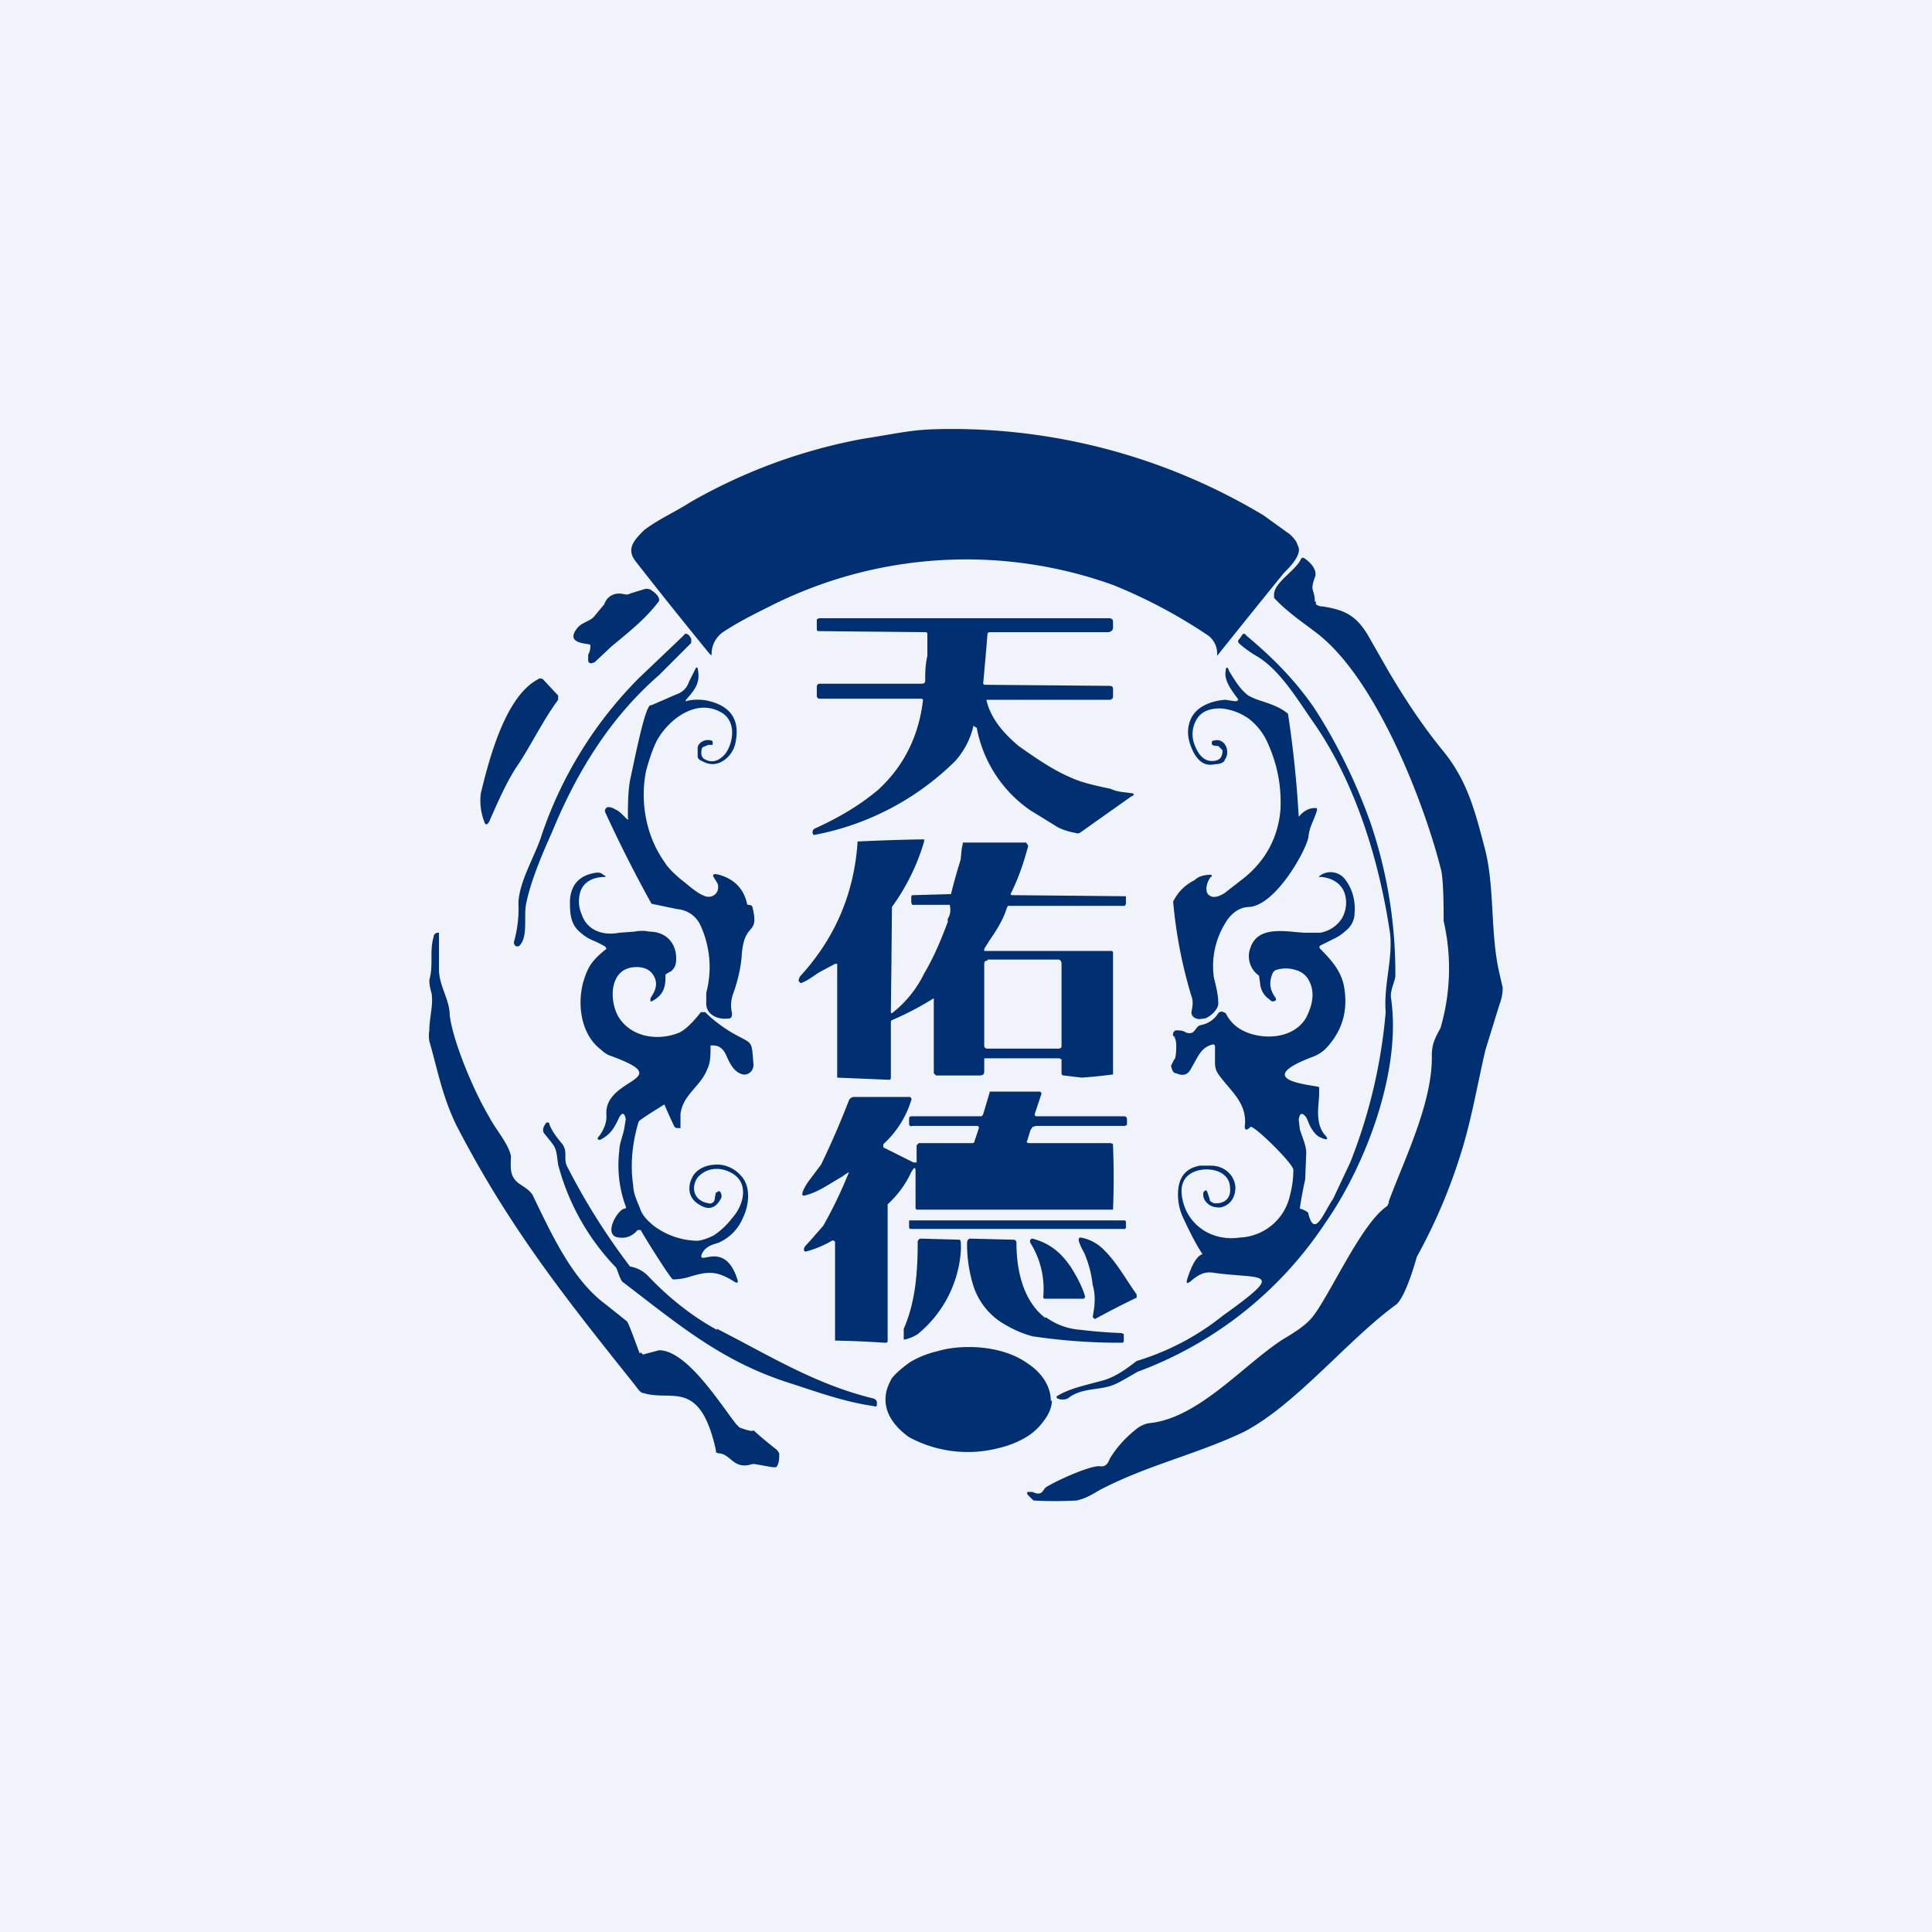 <!-- by TradingView --><svg width="18" height="18" viewBox="0 0 18 18" xmlns="http://www.w3.org/2000/svg"><path fill="#F0F3FA" d="M0 0h18v18H0z"/><path d="M12.26 5.6v.03a.1.1 0 0 0 .06.02c.2.03.31.08.42.26l.2.35c.16.27.32.51.5.73.23.28.3.56.39.9.1.37.05.79.14 1.18l.03.13c0 .03 0 .08-.03.16l-.13.42c-.08.34-.13.66-.24 1a5.12 5.12 0 0 1-.4.93c-.03.11-.12.4-.2.45-.45.33-.93.93-1.41 1.18-.44.21-.9.31-1.34.54-.07.04-.13.08-.22.1a3.78 3.78 0 0 1-.4 0 .69.69 0 0 1-.06-.06v-.02h.05c.04.02.07.02.09 0l.03-.04c.09-.06.4-.2.5-.2.06.01.08-.02.1-.07.06-.1.14-.19.24-.27a.27.27 0 0 1 .12-.06c.46-.04.88-.54 1.25-.78.1-.06.2-.12.27-.2.16-.19.46-.88.7-1.04 0 0 .02-.02.02-.05.14-.38.41-.92.4-1.36 0-.1.03-.16.08-.25a1.97 1.97 0 0 0 .03-1c0-.13 0-.33-.02-.46-.15-.61-.6-1.79-1.16-2.22-.13-.1-.28-.2-.4-.33v-.02c-.01-.12.2-.23.25-.34a.02.02 0 0 1 .03-.01c.05.03.13.11.1.18-.05.14 0 .1 0 .23ZM5.5 6.01c0-.02-.25 0-.12-.16.04-.05.11-.06.15-.1l.1-.12c.02-.06.07-.1.14-.1.04 0 .07.02.1 0L6 5.49c.03-.01.06 0 .07.01.03.02.08.06.07.1-.12.16-.27.28-.44.42l-.16.15-.03.01c-.02 0-.03-.01-.03-.03V6.1a.16.16 0 0 0 .02-.09ZM9.07 6.76a.74.74 0 0 1-.17.33 2.53 2.53 0 0 1-1.32.69l-.01-.02c0-.01 0-.03.02-.04.22-.1.41-.21.59-.36.24-.22.38-.5.42-.84l-.01-.01h-.95c-.02 0-.03-.01-.03-.03V6.4c0-.02.01-.03.03-.03h.93c.03 0 .05 0 .05-.03 0-.07 0-.14.02-.23V5.9l-.01-.01-1-.01c-.01 0-.02 0-.02-.02v-.09l.02-.01h2.7c.03 0 .04.01.04.04v.05c0 .02-.02.04-.05.04h-1.1s-.02 0-.02.02a39.41 39.41 0 0 1-.04.46l.01.01 1.17.01c.02 0 .03.01.03.03v.07c0 .02-.02.03-.03.03H9.19c.04.18.17.32.3.43.17.12.33.23.5.3.11.05.27.08.36.1.06.03.13.03.19.04.03 0 .03.02 0 .03l-.48.34a.05.05 0 0 1-.04 0 .6.6 0 0 1-.16-.05l-.26-.16a1.2 1.2 0 0 1-.5-.77l-.02-.01Z" fill="#003072"/><path d="M10.95 9.66c-.04 0-.02-.07.02-.06.02 0 .05 0 .08.02.09.03.08-.06.14-.07a.24.24 0 0 0 .16-.11.04.04 0 0 1 .05-.01l.02.01c.04.08.1.14.2.18.18.07.44.05.55-.14.06-.12.09-.25.01-.37a.19.19 0 0 0-.1-.07.3.3 0 0 0-.2 0l-.02.02c-.04.09-.03.16.02.23.02.03 0 .04-.03.04l-.05-.04a.2.2 0 0 1-.06-.13l-.01-.07a.22.22 0 0 1-.08-.26c.07-.21.33-.15.5-.14h.15a.3.3 0 0 0 .2-.13.29.29 0 0 0 .03-.23c-.03-.1-.12-.15-.22-.16-.03 0-.03 0 0-.02a.17.17 0 0 1 .22.04c.07.09.1.2.09.32 0 .06-.03.12-.08.16a.45.45 0 0 1-.12.08l-.12.06a.02.02 0 0 0 0 .03c.1.1.19.2.22.34.04.21 0 .4-.15.57a.34.34 0 0 1-.15.1c-.6.23.07.26.07.28v.08c-.01.13-.03.26.05.36.04.04.03.06-.03.03-.04-.01-.08-.06-.11-.12a1.21 1.21 0 0 0-.03-.07c-.04-.05-.06-.04-.07.02l.01.09c.02.07.06.15.06.22l-.01.25a3.5 3.5 0 0 0-.05.27.2.2 0 0 1 .08.04v.01c.06.23.14-.01.23-.14l.16-.34a4.93 4.93 0 0 0 .33-1.4c-.02-.26.07-.5.04-.74-.1-.67-.32-1.4-.72-1.97-.14-.2-.3-.47-.51-.6a1.12 1.12 0 0 1-.17-.12c-.02-.02-.02-.03 0-.05l.02-.03c.01-.02.03-.02.04 0 .24.2.45.41.63.67.21.32.4.71.53 1.08A4.34 4.34 0 0 1 13 9.1c-.01.06-.05.13-.04.2.1.68-.24 1.56-.61 2.09a3.58 3.58 0 0 1-1.75 1.39c-.14.08-.2.12-.28.14-.12.03-.25.02-.36.1-.04.04-.16.01-.1-.02.12-.07.28-.1.42-.14.11-.03.22-.11.31-.18a2.38 2.38 0 0 0 .8-.42c.6-.43.38-.34-.07-.4-.1-.02-.16.02-.23.08-.03.02-.04.02-.03-.02.2-.63.37.3-.03-.56a.51.51 0 0 1-.05-.3c.02-.12.09-.18.2-.2h.1c.12 0 .22.08.23.2 0 .1-.05.17-.14.19-.06 0-.1-.01-.14-.06-.02-.03-.02-.05-.02-.07 0-.02.02-.03.03-.03l.01.02.02.06c0 .01 0 .02.02.03l.02.01c.1.01.16-.05.15-.14 0-.18-.24-.21-.36-.14-.07.04-.1.11-.09.2.03.27.27.44.54.4a.5.5 0 0 0 .47-.4.91.91 0 0 0 .03-.23c0-.06-.38-.43-.4-.4-.04.04-.06.03-.05-.03.01-.2-.13-.3-.24-.45a.18.18 0 0 1-.04-.12v-.15a.02.02 0 0 0-.02-.02c-.11.03-.13.1-.2.22-.03.06-.07.08-.14.05-.03 0-.04-.03-.05-.07l.03-.06c.02 0 .03-.2 0-.2ZM5.14 7.76c-.09.2-.2.46-.24.67-.02.12.02.3-.06.38a.03.03 0 0 1-.04 0 .04.04 0 0 1-.01-.04 1.14 1.14 0 0 0 .04-.36c.01-.21.16-.44.22-.64a3.8 3.8 0 0 1 .9-1.45l.42-.4c.01-.02.03-.02.05 0l.02.03v.04l-.15.15-.15.15c-.46.4-.77.91-1 1.47Z" fill="#003072"/><path d="m6.07 6.57.23-.1c.06-.02.1-.06.12-.12l.06-.12c.01-.02.02-.01.02 0 .03.13-.03.2-.1.28-.02.02-.01.03 0 .02a.45.45 0 0 1 .2 0c.21.05.3.18.25.4a.26.26 0 0 1-.1.15c-.07.05-.14.05-.21.01-.03-.01-.04-.03-.04-.04v-.08c0-.05.07-.09.13-.07a.02.02 0 0 1 .01.01v.03H6.6l-.05.02-.01.01c-.01.04-.01.08.02.1.08.05.15.01.2-.05.07-.1.1-.28-.02-.37-.24-.16-.51.05-.62.25-.04.08-.07.17-.1.28-.06.29 0 .61.17.85.03.05.08.1.15.16.09.07.15.13.23.16.06.02.13-.02.12-.1 0-.04-.11-.13.01-.1.14.04.23.13.26.27 0 .02.04 0 .05.03.07.28-.08.12-.1.46-.01.12-.04.24-.08.35a.31.31 0 0 0-.01.18c0 .04-.01.05-.04.05-.1.01-.2-.04-.2-.14v-.1a.93.93 0 0 0-.05-.62.26.26 0 0 0-.22-.16l-.24-.05a12.43 12.43 0 0 1-.43-.85c-.01-.02 0-.04.02-.05.02 0 .04 0 .07.02.03.01.06.04.1.08.02.02.03.02.02 0 0-.1 0-.24.02-.35.06-.28.14-.68.19-.7ZM11.54 6.52c-.06-.08-.14-.18-.12-.27 0-.04.02-.04.03 0 .05.08.1.17.18.23a.6.6 0 0 0 .12.05c.09.03.18.06.25.12a10.2 10.2 0 0 1 .1.96c.04-.05.1-.09.17-.08v.02c-.03.1-.07.15-.08.25-.02.12-.3.63-.55.65-.1 0-.18.07-.23.16a.76.76 0 0 0-.1.5c.02.08.04.16.04.23.01.06-.08.14-.13.15-.02 0-.05.01-.07 0a.06.06 0 0 1-.05-.06c.01-.05.02-.1 0-.15a4.36 4.36 0 0 1-.17-.88c.04-.08.1-.15.2-.2.04-.04.1-.05.15-.05a.01.01 0 0 1 0 .02.21.21 0 0 0-.04.1c0 .03 0 .06.04.08.04.02.1-.01.13-.03l.18-.14c.2-.16.32-.38.34-.64.01-.22-.03-.42-.12-.62a.58.58 0 0 0-.17-.22.52.52 0 0 0-.27-.1c-.12 0-.2.04-.24.14a.27.27 0 0 0 0 .2c.03.08.08.15.16.15.07 0 .1-.03.1-.1l-.04-.04c-.01 0-.06 0-.06-.02s0-.03.02-.03c.1-.03.16.1.1.18 0 .02-.04.04-.09.04-.09.02-.15-.02-.2-.11-.05-.1-.07-.2-.03-.3.05-.13.2-.18.32-.19.03 0 .1.02.12.01v-.01ZM4.56 7.65c-.02.04-.04.04-.05 0a.54.54 0 0 1-.03-.26c.08-.33.23-.9.53-1.06a.04.04 0 0 1 .05 0l.14.15v.04c-.14.19-.24.4-.37.6-.1.14-.2.37-.27.53Z" fill="#003072"/><path d="M7.02 9.92c0 .06-.05.1-.1.09-.08-.02-.12-.1-.15-.17s-.07-.1-.13-.1h-.02c0 .09 0 .16-.03.22-.06.16-.23.24-.25.42v.13h-.02c-.02 0-.03 0-.04-.02a4.83 4.83 0 0 1-.09-.2s-.23.14-.24.16c-.06.2-.08.4-.05.6 0 .06.03.13.06.2.02.07.07.12.13.17a.7.7 0 0 0 .4.14c.04 0 .1-.02.16-.05a.7.7 0 0 0 .17-.16c.11-.12.17-.34-.02-.43-.1-.05-.22-.04-.3.05-.07.1-.03.22.1.24.03.01.06-.01.06-.05l.01-.05h.01c.03-.04.05.03.04.05-.05.1-.12.12-.21.06-.1-.06-.11-.17-.05-.27.05-.07.13-.1.23-.1a.3.3 0 0 1 .21.1c.1.1.08.28.02.4a.43.43 0 0 1-.23.23c-.07.02-.12.04-.15.1-.05.13.21-.14.33.24.01.03 0 .04-.03.02-.16-.1-.24-.1-.43-.04a.52.52 0 0 1-.14.02c-.02 0-.3-.45-.3-.46h-.03c-.04.05-.1.08-.17.07-.16-.01-.02-.26.05-.27 0 0 .02 0 .01-.02a1.11 1.11 0 0 1-.06-.52c0-.07.04-.15.05-.23l.01-.06c-.01-.07-.04-.07-.07 0-.04.08-.07.14-.17.19 0 0-.03 0-.02-.02a.37.37 0 0 0 .06-.1.25.25 0 0 0 .02-.11c-.03-.36.69-.32.02-.56a.29.29 0 0 1-.07-.05c-.2-.15-.23-.46-.15-.68.04-.12.1-.18.2-.26l-.01-.02a.98.98 0 0 0-.12-.06.4.4 0 0 1-.11-.07c-.1-.08-.1-.19-.1-.3.01-.16.1-.24.25-.26.02 0 .04 0 .06.02l.02.01v.01c-.12 0-.2.05-.23.13a.3.3 0 0 0 .01.22c.05.15.2.2.35.17l.14-.01c.05-.01.1-.01.14 0 .15 0 .25.1.25.25 0 .05-.01.09-.05.12a.34.34 0 0 0-.05.03v.03c0 .1-.03.17-.13.22h-.01V9.3c.04-.06.07-.12.04-.19-.03-.07-.09-.1-.17-.1-.25 0-.26.3-.17.46.12.2.38.23.57.15.08-.04.16-.14.2-.19h.04c.07.07.15.13.23.18.22.13.2.06.22.31Z" fill="#003072"/><path d="m5.97 12.6.02.02.15-.04c.26 0 .57.5.72.69l.03.03c.27.1-.04-.1.35.21l.02.03c0 .05 0 .08-.02.12l-.01.01H7.2l-.17-.03h-.02c-.18.06-.2-.1-.32-.1l-.02-.01v-.02c-.15-.67-.41-.45-.67-.53-.03 0-.05-.03-.08-.07-.63-.79-1.17-1.46-1.67-2.43-.13-.27-.17-.5-.25-.78a.3.3 0 0 1 0-.1c0-.12.04-.24.02-.35A.41.41 0 0 1 4 9.13c.04-.14 0-.27.04-.4 0-.02.01-.03.03-.04h.02v.34c0 .16.1.28.1.43.03.24.22.7.37.95.05.1.18.25.2.36 0 .1-.02.19.08.26.06.04.11.07.13.12.17.35.36.77.67 1l.2.16c.02.02.1.25.12.3Z" fill="#003072"/><path d="M6.68 12.38c.49.25.92.52 1.46.65a.05.05 0 0 1 .03.03v.01c0 .03 0 .04-.03.03-.28-.04-.52-.13-.8-.22-.62-.2-1.02-.54-1.53-.93-.03-.01-.06-.13-.07-.14a2.18 2.18 0 0 1-.54-.96c-.01-.06-.01-.14-.05-.19a2.24 2.24 0 0 0-.08-.1c-.02-.03-.01-.06.02-.1a.02.02 0 0 1 .03.02c.03.07.07.12.12.18.05.07.01.13.04.2a6.16 6.16 0 0 0 .59.94.3.3 0 0 1 .17.09c.18.19.4.37.64.5ZM10.48 11.37H8.47v.07l.01.01h2l.01-.01v-.06l-.01-.01ZM10.1 11.67a.55.55 0 0 1-.05-.11c0-.02 0-.03.02-.03a.4.4 0 0 1 .22.12c.12.12.2.27.3.41v.03a7.94 7.94 0 0 0-.39.2l-.02-.02c.02-.1.03-.2 0-.3a1.03 1.03 0 0 0-.08-.3ZM8.95 11.68a1.1 1.1 0 0 1-.4.75.38.38 0 0 1-.12.05h-.01v-.1c.11-.25.13-.53.13-.81 0-.01.01-.03.03-.03l.36.01.01.01a.6.6 0 0 1 0 .12Z" fill="#003072"/><path d="M9.74 12.27c.1.07.2.11.33.12a4.69 4.69 0 0 0 .38.03l.02.01v.06c0 .02-.01.02-.03.02a5.52 5.52 0 0 1-.82-.06.98.98 0 0 1-.24-.1.64.64 0 0 1-.32-.4 1.3 1.3 0 0 1-.05-.37c0-.02.01-.04.03-.04l.4.01c.02 0 .03.01.03.03 0 .25.06.54.27.7Z" fill="#003072"/><path d="M10.1 12.1h-.36c-.02 0-.02-.01-.02-.02a.81.81 0 0 0-.12-.5c-.01-.02 0-.04.02-.04.15.04.26.12.36.27.05.08.1.17.13.27l-.01.02ZM9.43 8.34c-.01 0-.02-.01-.01-.02.07-.14.12-.29.16-.44l-.02-.03h-.59v.01l-.01.05-.01.1a5.58 5.58 0 0 0-.09.32l-.35.01c-.01 0-.02 0-.02.02v.05l.01.02h.35v.01c.01.05 0 .09-.02.12v.03c-.06.16-.13.33-.22.48a1.04 1.04 0 0 1-.3.37.01.01 0 0 1-.01-.01 189.56 189.56 0 0 0 .01-.98 2 2 0 0 0 .3-.61v-.02a18.9 18.9 0 0 0-.62.02c-.03.48-.21.9-.53 1.25a.09.09 0 0 0-.02.05l.02.02c.06-.02.11-.06.17-.1l.15-.08h.02v1.06l.48.02c.01 0 .02 0 .02-.02v-.51c0-.02 0-.02.02-.03a2.73 2.73 0 0 0 .38-.2v.7l.02.02h.4c.04 0 .05-.01.05-.04V9.86h.7l.02.01V10a.02.02 0 0 0 .02.02l.17.02a4.53 4.53 0 0 0 .29-.03V8.87l-.01-.01H9.17v-.02l.05-.08c.07-.1.13-.2.16-.3l.01-.02h1.09l.01-.02V8.35l-1.06-.01Zm-.23.6h.66c.02 0 .03.02.03.04v.77c0 .01-.01.02-.03.02H9.2a.03.03 0 0 1-.03-.02v-.77c0-.02.01-.03.03-.03Z" fill="#003072"/><path d="M8.52 10.83h.02v-.16l.02-.02h.5s.02 0 .02-.02l.04-.12c0-.01 0-.02-.02-.02h-.6a.02.02 0 0 1-.03-.02v-.04c0-.02 0-.03.03-.03h.63c.02 0 .02 0 .03-.02l.06-.2v-.01h.46a.02.02 0 0 1 .02.03l-.06.18c0 .01 0 .02.02.02h.81c.02 0 .03.01.03.03v.05l-.02.01h-.83l-.03.01-.02.03-.03.1c-.01.01 0 .02.02.02h.76l.02.01v.02a7.61 7.61 0 0 1 0 .59H8.54a.02.02 0 0 1-.01-.02v-.33c0-.05-.01-.05-.04 0a.93.93 0 0 1-.22.3v1.27c0 .02-.01.02-.03.02a8.92 8.92 0 0 0-.46-.02v-.91a.02.02 0 0 0-.03-.02.97.97 0 0 1-.24.1c-.01 0-.02 0-.02-.02s.02-.04.04-.06l.14-.16a4.06 4.06 0 0 0 .24-.5.43.43 0 0 0-.06.04c-.14.08-.23.15-.36.18-.05 0 .04-.13.04-.13l.12-.16a7.92 7.92 0 0 0 .26-.6c.01-.02.03-.03.05-.03h.52s.02.02.01.03a.92.92 0 0 1-.26.41v.03l.28.14ZM9.8 13.05c0 .06-.03.13-.07.18a.55.55 0 0 1-.17.16.89.89 0 0 1-.25.1 1.15 1.15 0 0 1-.84-.1c-.14-.1-.22-.22-.22-.35 0-.07.02-.13.06-.2.04-.05.1-.1.17-.15a.89.89 0 0 1 .25-.1c.1-.03.2-.04.3-.04.2 0 .4.05.54.15.14.09.22.22.22.35ZM11.34 6.1a.21.21 0 0 0-.1-.19 4.82 4.82 0 0 0-.87-.46 4.05 4.05 0 0 0-3.2.2c-.16.08-.28.14-.42.23a.25.25 0 0 0-.12.2c0 .03 0 .03-.02.01a48.69 48.69 0 0 1-.68-.85c-.1-.12-.03-.2.07-.3.13-.1.29-.17.43-.26a5.08 5.08 0 0 1 1.6-.59c.32-.05.43-.08.65-.09a5.64 5.64 0 0 1 3.09.8l.25.18c.03.03.06.06.07.1.05.08-.07.2-.13.26a124.63 124.63 0 0 0-.62.77Z" fill="#003072"/></svg>